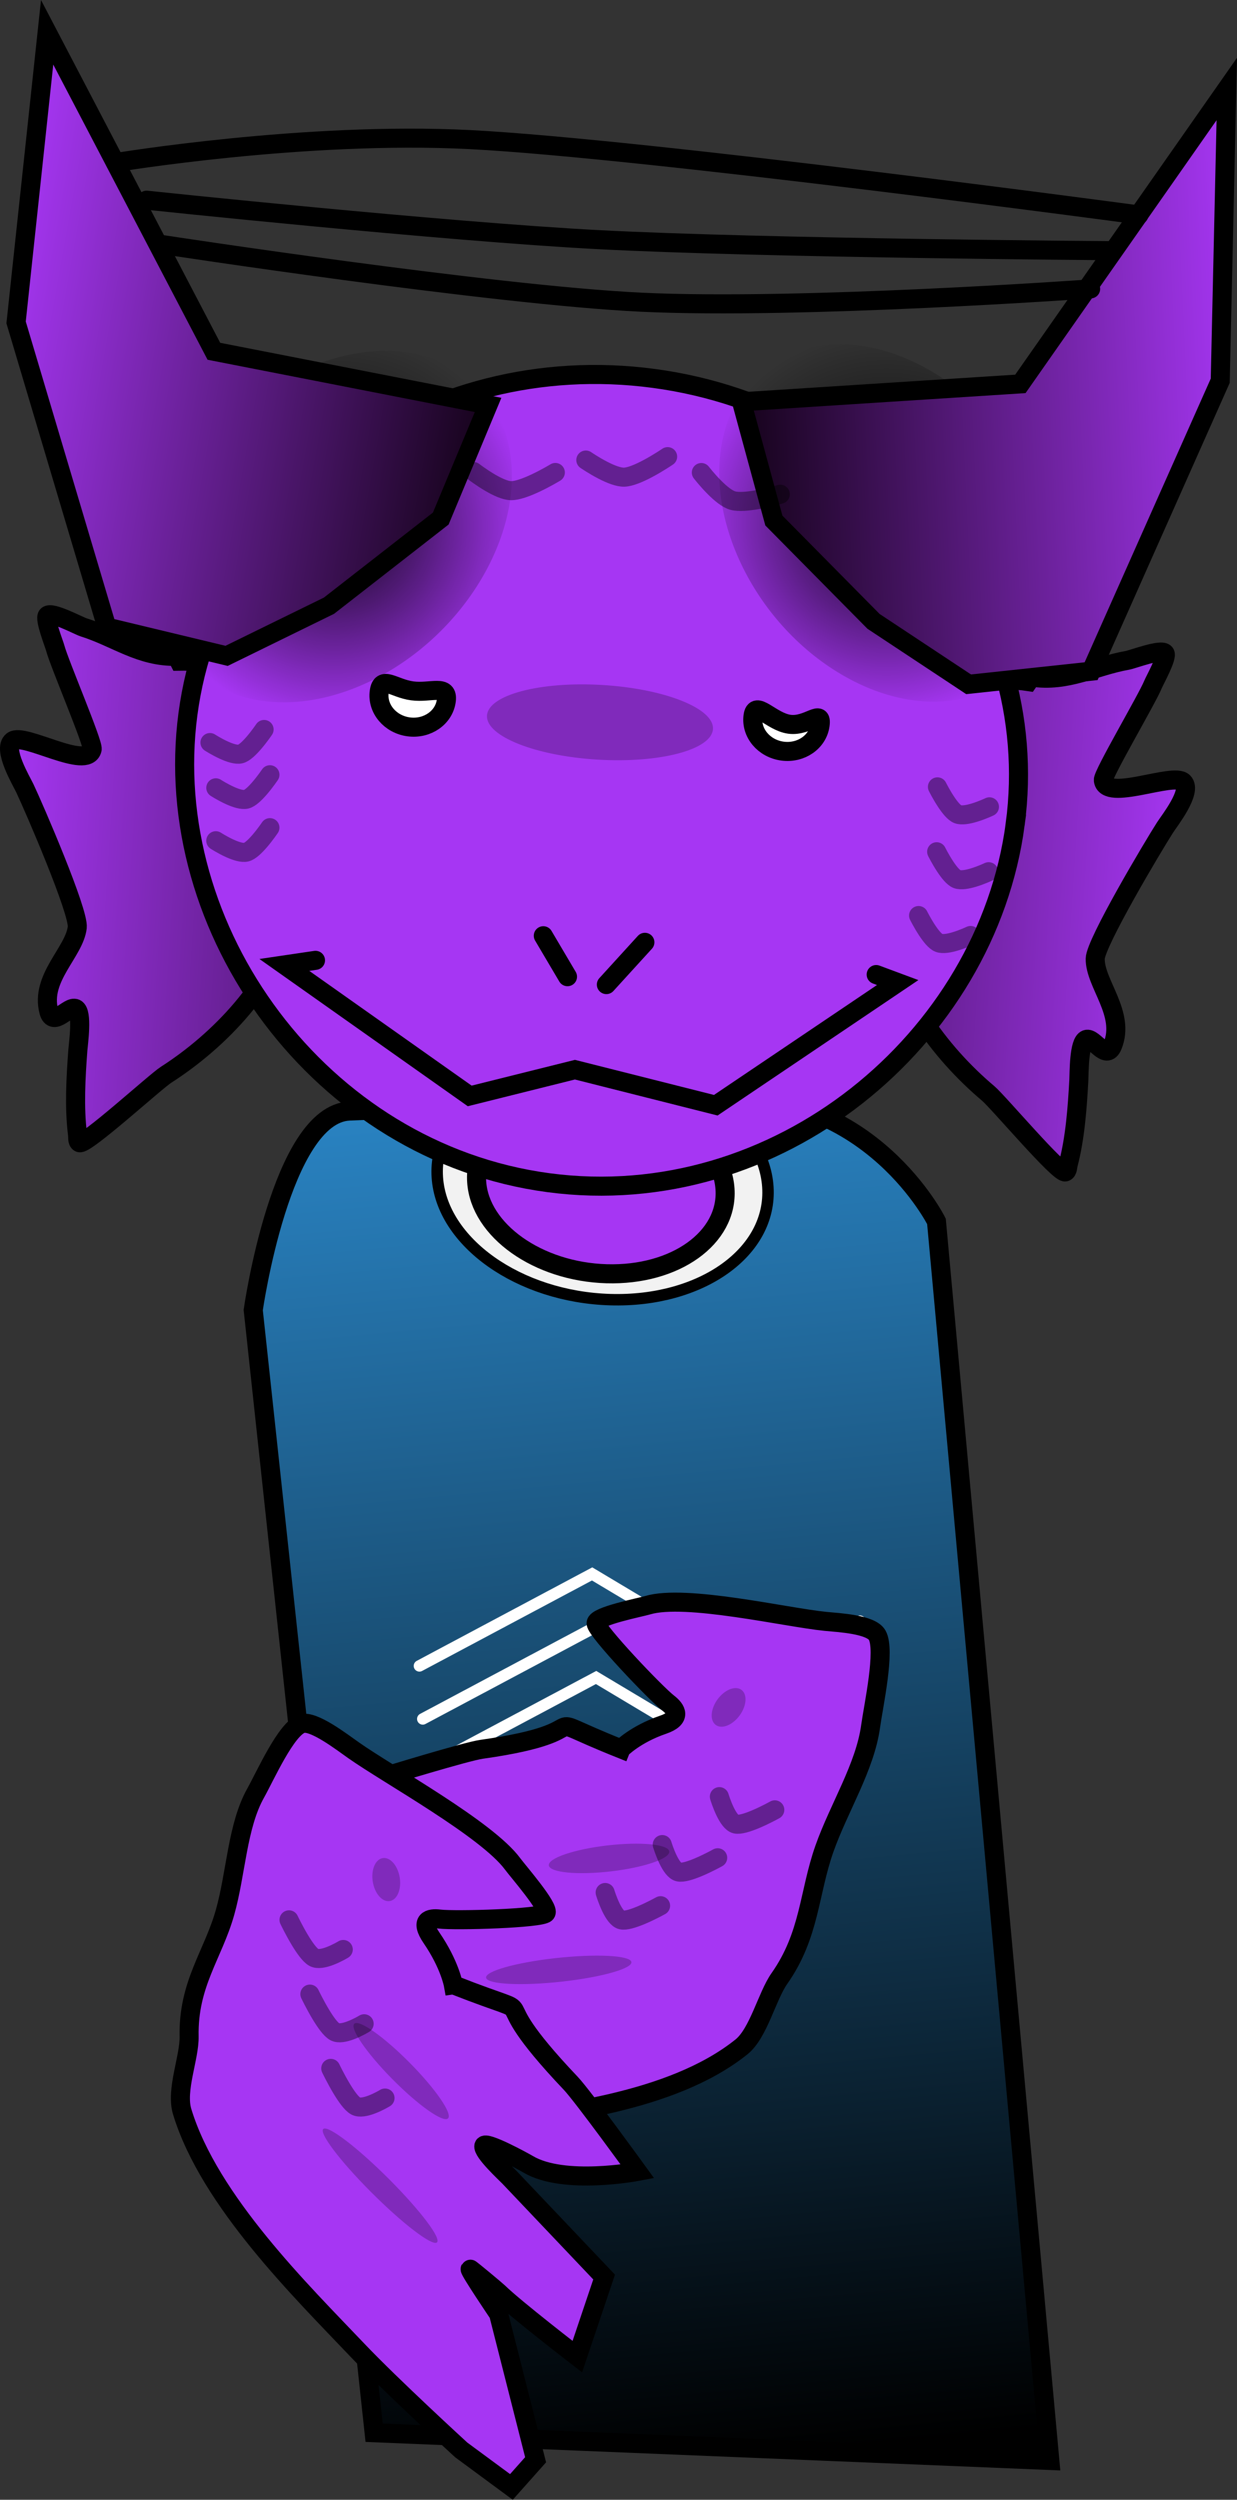 <svg version="1.1" xmlns="http://www.w3.org/2000/svg" xmlns:xlink="http://www.w3.org/1999/xlink" width="162.384" height="327.921" viewBox="0,0,162.384,327.921"><rect x="0" y="0" width="162.384" height="327.921" fill="#333333" stroke="none"/><defs><linearGradient x1="301.89" y1="169.383" x2="318.789" y2="348.228" gradientUnits="userSpaceOnUse" id="color-1"><stop offset="0" stop-color="#2982c1"/><stop offset="1" stop-color="#000000"/></linearGradient><linearGradient x1="380.437" y1="145.643" x2="341.048" y2="143.098" gradientUnits="userSpaceOnUse" id="color-2"><stop offset="0" stop-color="#a636f3"/><stop offset="1" stop-color="#581b7d"/></linearGradient><linearGradient x1="226.07" y1="140.198" x2="265.459" y2="142.744" gradientUnits="userSpaceOnUse" id="color-3"><stop offset="0" stop-color="#a636f3"/><stop offset="1" stop-color="#581b7d"/></linearGradient><radialGradient cx="269.829" cy="94.541" r="25.844" gradientUnits="userSpaceOnUse" id="color-4"><stop offset="0" stop-color="#000000" stop-opacity="0.925"/><stop offset="1" stop-color="#000000" stop-opacity="0"/></radialGradient><linearGradient x1="225.426" y1="67.339" x2="289.937" y2="78.741" gradientUnits="userSpaceOnUse" id="color-5"><stop offset="0" stop-color="#a636f3"/><stop offset="1" stop-color="#16031b"/></linearGradient><radialGradient cx="342.279" cy="94.066" r="25.356" gradientUnits="userSpaceOnUse" id="color-6"><stop offset="0" stop-color="#000000" stop-opacity="0.925"/><stop offset="1" stop-color="#000000" stop-opacity="0"/></radialGradient><linearGradient x1="388.689" y1="75.325" x2="323.246" y2="78.329" gradientUnits="userSpaceOnUse" id="color-7"><stop offset="0" stop-color="#a636f3"/><stop offset="1" stop-color="#16031b"/></linearGradient></defs><g transform="translate(-225.893,-25.462)"><g stroke-miterlimit="10"><path d="M275.006,344.589l-15.871,-147.276c0,0 3.655,-25.698 12.623,-26.103c8.906,-0.402 30.054,-0.959 48.493,-1.792c20,-0.904 28.573,16.263 28.573,16.263l14.883,162.547z" fill="url(#color-1)" stroke="#000000" stroke-width="2.5" stroke-linecap="butt"/><path d="M326.693,181.166c0.552,8.519 -8.714,15.138 -20.696,14.784c-11.983,-0.354 -22.144,-7.548 -22.696,-16.067c-0.552,-8.519 8.714,-15.138 20.696,-14.784c11.983,0.354 22.144,7.548 22.696,16.067z" fill="#f2f2f2" stroke="#000000" stroke-width="1.5" stroke-linecap="butt"/><path d="M321.068,181.446c0.415,6.401 -6.547,11.373 -15.55,11.107c-9.003,-0.266 -16.637,-5.671 -17.052,-12.072c-0.415,-6.401 6.547,-11.373 15.55,-11.107c9.003,0.266 16.637,5.671 17.052,12.072z" fill="#a636f3" stroke="#000000" stroke-width="2.5" stroke-linecap="butt"/><path d="M280.952,243.996l22.669,-12.068l20.741,12.394l14.418,-6.197" fill="none" stroke="#ffffff" stroke-width="1.5" stroke-linecap="round"/><path d="M281.391,250.953l22.669,-12.068l20.741,12.394l14.418,-6.197" fill="none" stroke="#ffffff" stroke-width="1.5" stroke-linecap="round"/><path d="M281.473,257.584l22.669,-12.068l20.741,12.394l14.418,-6.197" fill="none" stroke="#ffffff" stroke-width="1.5" stroke-linecap="round"/><g><path d="M307.42,254.88c0,0 1.859,-1.916 5.519,-3.168c2.489,-0.852 1.708,-2.039 0.674,-2.834c-1.63,-1.254 -9.457,-9.483 -9.47,-10.477c-0.013,-0.95 5.751,-2.063 6.774,-2.368c4.99,-1.488 18.178,1.613 23.338,2.12c1.744,0.171 5.973,0.37 6.79,1.812c1.114,1.966 -0.488,9.225 -0.866,11.971c-0.735,5.335 -4.17,10.691 -6.057,16.03c-2.061,5.829 -1.891,11.322 -5.918,17.041c-1.623,2.306 -2.738,7.171 -4.971,8.963c-9.231,7.406 -24.742,8.876 -34.146,10.198c-5.931,0.834 -17.159,1.448 -17.159,1.448l-7.438,-0.54l-0.226,-5.242l14.346,-12.713c0,0 5.971,-2.092 6.007,-2.339c0.009,-0.06 -4.041,-0.068 -4.409,-0.031c-2.668,0.265 -12.132,-0.181 -12.132,-0.181l3.449,-11.282c0,0 14.354,-2.017 16.328,-2.295c0.524,-0.074 4.411,-0.298 4.691,-1.117c0.24,-0.703 -4.879,-1.923 -5.51,-2.045c-4.913,-0.948 -10.726,-9.303 -10.726,-9.303c0,0 10.745,-3.302 12.798,-3.591c17.182,-2.415 5.342,-5.232 18.313,-0.055z" fill="#a636f3" stroke="#000000" stroke-width="2.5" stroke-linecap="round"/><path d="M306.385,267.467c4.357,-0.413 7.647,0.05 7.349,1.034c-0.299,0.984 -4.073,2.118 -8.43,2.531c-4.357,0.413 -7.647,-0.05 -7.349,-1.034c0.299,-0.984 4.073,-2.118 8.43,-2.531z" fill-opacity="0.231" fill="#000000" stroke="none" stroke-width="0" stroke-linecap="butt"/><path d="M299.738,282.236c5.261,-0.499 9.305,-0.172 9.031,0.73c-0.274,0.902 -4.761,2.039 -10.022,2.538c-5.261,0.499 -9.305,0.172 -9.031,-0.73c0.274,-0.902 4.761,-2.039 10.022,-2.538z" fill-opacity="0.231" fill="#000000" stroke="none" stroke-width="0" stroke-linecap="butt"/><path d="M322.304,246.914c1.151,-0.109 1.741,0.933 1.318,2.328c-0.423,1.395 -1.699,2.614 -2.85,2.723c-1.151,0.109 -1.741,-0.933 -1.318,-2.328c0.423,-1.395 1.699,-2.614 2.85,-2.723z" fill-opacity="0.231" fill="#000000" stroke="none" stroke-width="0" stroke-linecap="butt"/><path d="M327.602,262.877c0,0 -1.229,0.687 -2.528,1.233c-1.007,0.423 -2.056,0.762 -2.607,0.631c-0.513,-0.122 -0.993,-0.846 -1.368,-1.612c-0.469,-0.958 -0.774,-1.984 -0.774,-1.984" fill="none" stroke-opacity="0.404" stroke="#000000" stroke-width="2.5" stroke-linecap="round"/><path d="M320.106,269.166c0,0 -1.229,0.687 -2.528,1.233c-1.007,0.423 -2.056,0.762 -2.607,0.631c-0.513,-0.122 -0.993,-0.846 -1.368,-1.612c-0.469,-0.958 -0.774,-1.984 -0.774,-1.984" fill="none" stroke-opacity="0.404" stroke="#000000" stroke-width="2.5" stroke-linecap="round"/><path d="M312.61,275.454c0,0 -1.229,0.687 -2.528,1.233c-1.007,0.423 -2.056,0.762 -2.607,0.631c-0.513,-0.122 -0.993,-0.846 -1.368,-1.612c-0.469,-0.958 -0.774,-1.984 -0.774,-1.984" fill="none" stroke-opacity="0.404" stroke="#000000" stroke-width="2.5" stroke-linecap="round"/></g><g><path d="M285.407,285.828c13.888,5.45 2.298,-0.881 15.414,12.927c1.568,1.65 8.749,11.558 8.749,11.558c0,0 -9.661,1.844 -14.345,-0.94c-0.601,-0.357 -5.613,-3.094 -5.812,-2.425c-0.231,0.779 2.92,3.673 3.32,4.095c1.506,1.587 12.464,13.122 12.464,13.122l-3.516,10.442c0,0 -8.237,-6.344 -10.336,-8.41c-0.29,-0.285 -3.709,-3.13 -3.736,-3.081c-0.11,0.201 3.735,5.89 3.735,5.89l4.859,19.128l-3.176,3.565l-6.581,-4.851c0,0 -9.12,-8.338 -13.647,-13.104c-7.178,-7.557 -19.423,-19.517 -22.992,-31.275c-0.863,-2.845 0.968,-7.085 0.912,-9.866c-0.139,-6.897 3.133,-10.68 4.714,-16.271c1.448,-5.121 1.601,-11.344 4.02,-15.651c1.245,-2.217 4.028,-8.501 6.088,-9.114c1.51,-0.449 5.19,2.386 6.759,3.491c4.641,3.271 17.53,10.349 20.891,14.918c0.689,0.937 4.916,5.784 4.365,6.45c-0.577,0.697 -11.865,1.035 -13.954,0.779c-1.325,-0.162 -2.66,0.131 -1.046,2.488c2.373,3.466 2.85,6.135 2.85,6.135z" fill="#a636f3" stroke="#000000" stroke-width="2.5" stroke-linecap="round"/><path d="M284.78,303.23c-0.309,0.909 -3.348,-1.077 -6.787,-4.437c-3.44,-3.36 -5.977,-6.821 -5.669,-7.731c0.309,-0.909 3.348,1.077 6.787,4.437c3.44,3.36 5.978,6.821 5.669,7.731z" fill-opacity="0.231" fill="#000000" stroke="none" stroke-width="0" stroke-linecap="butt"/><path d="M283.314,319.526c-0.283,0.834 -3.88,-1.78 -8.033,-5.837c-4.153,-4.057 -7.291,-8.022 -7.008,-8.856c0.283,-0.834 3.88,1.78 8.033,5.837c4.153,4.057 7.291,8.022 7.008,8.856z" fill-opacity="0.231" fill="#000000" stroke="none" stroke-width="0" stroke-linecap="butt"/><path d="M278.242,273.634c-0.438,1.288 -1.529,1.613 -2.437,0.726c-0.909,-0.888 -1.29,-2.652 -0.853,-3.94c0.438,-1.288 1.529,-1.613 2.437,-0.726c0.909,0.888 1.29,2.652 0.853,3.94z" fill-opacity="0.231" fill="#000000" stroke="none" stroke-width="0" stroke-linecap="butt"/><path d="M270.954,281.197c0,0 -0.841,0.514 -1.782,0.865c-0.753,0.281 -1.569,0.457 -2.072,0.183c-0.539,-0.295 -1.231,-1.274 -1.839,-2.283c-0.785,-1.302 -1.43,-2.655 -1.43,-2.655" fill="none" stroke-opacity="0.404" stroke="#000000" stroke-width="2.5" stroke-linecap="round"/><path d="M273.695,290.94c0,0 -0.841,0.514 -1.782,0.865c-0.753,0.281 -1.569,0.457 -2.072,0.183c-0.539,-0.295 -1.231,-1.274 -1.839,-2.283c-0.785,-1.302 -1.43,-2.655 -1.43,-2.655" fill="none" stroke-opacity="0.404" stroke="#000000" stroke-width="2.5" stroke-linecap="round"/><path d="M276.436,300.683c0,0 -0.841,0.514 -1.782,0.865c-0.753,0.281 -1.569,0.457 -2.072,0.183c-0.539,-0.295 -1.231,-1.274 -1.839,-2.283c-0.785,-1.302 -1.43,-2.655 -1.43,-2.655" fill="none" stroke-opacity="0.404" stroke="#000000" stroke-width="2.5" stroke-linecap="round"/></g><path d="M361.298,114.282c4.754,0.726 8.187,-1.418 12.616,-2.201c0.674,-0.119 4.451,-1.559 4.91,-0.921c0.354,0.492 -1.363,3.571 -1.582,4.112c-0.744,1.844 -6.582,11.735 -6.511,12.518c0.265,2.889 9.215,-1.056 10.513,0.278c1.189,1.221 -1.846,5.066 -2.405,5.936c-1.582,2.462 -9.145,15.166 -9.175,17.222c-0.048,3.272 4.007,7.2 2.278,11.419c-0.849,2.07 -2.465,-1.158 -3.442,-0.835c-0.995,0.329 -0.939,4.48 -0.986,5.351c-0.193,3.552 -0.476,7.524 -1.382,10.999c-0.093,0.358 -0.07,0.911 -0.389,1.035c-0.793,0.309 -8.811,-9.189 -10.126,-10.296c-6.397,-5.39 -12.462,-13.537 -13.872,-22.871c-2.13,-14.102 3.66,-33.521 19.146,-31.158z" fill="url(#color-2)" stroke="#000000" stroke-width="2.5" stroke-linecap="round"/><path d="M249.412,112.195c15.661,-0.35 18.904,19.653 14.976,33.363c-2.6,9.075 -9.662,16.374 -16.7,20.896c-1.446,0.929 -10.62,9.315 -11.366,8.907c-0.3,-0.164 -0.206,-0.709 -0.252,-1.076c-0.451,-3.562 -0.22,-7.538 0.045,-11.085c0.065,-0.87 0.655,-4.979 -0.289,-5.434c-0.927,-0.446 -2.945,2.547 -3.521,0.385c-1.172,-4.406 3.355,-7.78 3.729,-11.03c0.235,-2.042 -5.63,-15.615 -6.882,-18.26c-0.443,-0.935 -2.958,-5.138 -1.621,-6.196c1.459,-1.155 9.827,3.908 10.462,1.078c0.172,-0.767 -4.345,-11.328 -4.845,-13.252c-0.147,-0.565 -1.454,-3.839 -1.04,-4.282c0.538,-0.574 4.097,1.34 4.751,1.545c4.291,1.347 7.419,3.915 12.227,3.807z" fill="url(#color-3)" stroke="#000000" stroke-width="2.5" stroke-linecap="round"/><path d="M359.161,133.589c-3.774,28.304 -31.283,51.017 -61.271,47.019c-29.987,-3.999 -51.097,-33.195 -47.323,-61.499c3.774,-28.304 31.143,-48.007 61.13,-44.008c29.987,3.999 51.237,30.185 47.463,58.488z" fill="#a636f3" stroke="#000000" stroke-width="2.5" stroke-linecap="butt"/><path d="M319.486,121.097c-0.161,2.704 -6.932,4.501 -15.124,4.013c-8.192,-0.488 -14.702,-3.075 -14.541,-5.779c0.161,-2.704 6.932,-4.501 15.124,-4.013c8.192,0.488 14.702,3.075 14.541,5.779z" fill-opacity="0.231" fill="#000000" stroke="none" stroke-width="0" stroke-linecap="butt"/><path d="M284.478,117.388c-0.295,2.215 -2.506,3.748 -4.937,3.424c-2.431,-0.324 -4.163,-2.383 -3.868,-4.598c0.295,-2.215 1.906,-0.448 4.337,-0.124c2.431,0.324 4.763,-0.917 4.468,1.298z" fill="#ffffff" stroke="#000000" stroke-width="2.5" stroke-linecap="butt"/><path d="M333.549,120.57c-0.295,2.215 -2.506,3.748 -4.937,3.424c-2.431,-0.324 -4.163,-2.383 -3.868,-4.598c0.295,-2.215 2.356,0.752 4.787,1.076c2.431,0.324 4.313,-2.118 4.018,0.098z" fill="#ffffff" stroke="#000000" stroke-width="2.5" stroke-linecap="butt"/><path d="M273.73,115.183c-12.663,5.664 -24.674,1.015 -26.829,-10.386c-2.155,-11.4 6.364,-25.234 19.026,-30.899c12.663,-5.664 24.674,-1.015 26.829,10.386c2.155,11.4 -6.364,25.234 -19.026,30.899z" fill="url(#color-4)" stroke="#000000" stroke-width="0" stroke-linecap="butt"/><path d="M283.754,93.486l-14.677,11.433l-13.44,6.58l-15.725,-3.776l-11.906,-39.965l4.074,-38.063l21.891,41.848l35.996,7.038z" fill="url(#color-5)" stroke="#000000" stroke-width="2.5" stroke-linecap="round"/><path d="M321.266,81.192c3.536,-10.82 15.81,-13.827 27.415,-6.717c11.605,7.11 18.146,21.645 14.61,32.465c-3.536,10.82 -15.81,13.827 -27.415,6.717c-11.605,-7.11 -18.146,-21.645 -14.61,-32.465z" fill="url(#color-6)" stroke="#000000" stroke-width="0" stroke-linecap="butt"/><path d="M323.238,78.167l36.603,-2.347l27.095,-38.682l-0.859,38.27l-16.951,38.1l-16.081,1.72l-12.481,-8.255l-13.083,-13.227z" fill="url(#color-7)" stroke="#000000" stroke-width="2.5" stroke-linecap="round"/><path d="M298.793,87.443c0,0 -1.255,0.764 -2.684,1.427c-1.108,0.514 -2.321,0.968 -3.134,0.958c-0.758,-0.009 -1.815,-0.506 -2.756,-1.056c-1.177,-0.688 -2.172,-1.457 -2.172,-1.457" fill="none" stroke-opacity="0.404" stroke="#000000" stroke-width="2.5" stroke-linecap="round"/><path d="M328.324,90.296c0,0 -1.408,0.421 -2.958,0.701c-1.202,0.217 -2.49,0.349 -3.275,0.133c-0.731,-0.201 -1.628,-0.949 -2.399,-1.72c-0.965,-0.963 -1.733,-1.96 -1.733,-1.96" fill="none" stroke-opacity="0.404" stroke="#000000" stroke-width="2.5" stroke-linecap="round"/><path d="M313.535,85.365c0,0 -1.213,0.83 -2.604,1.568c-1.079,0.573 -2.266,1.09 -3.079,1.124c-0.757,0.031 -1.84,-0.409 -2.809,-0.907c-1.212,-0.624 -2.247,-1.339 -2.247,-1.339" fill="none" stroke-opacity="0.404" stroke="#000000" stroke-width="2.5" stroke-linecap="round"/><path d="M355.779,131.3c0,0 -0.944,0.451 -1.981,0.764c-0.803,0.243 -1.662,0.402 -2.179,0.204c-0.481,-0.184 -1.061,-0.913 -1.557,-1.665c-0.62,-0.941 -1.109,-1.92 -1.109,-1.92" fill="none" stroke-opacity="0.404" stroke="#000000" stroke-width="2.5" stroke-linecap="round"/><path d="M355.677,139.813c0,0 -0.944,0.451 -1.981,0.764c-0.803,0.243 -1.662,0.402 -2.179,0.204c-0.481,-0.184 -1.061,-0.913 -1.557,-1.665c-0.62,-0.941 -1.109,-1.92 -1.109,-1.92" fill="none" stroke-opacity="0.404" stroke="#000000" stroke-width="2.5" stroke-linecap="round"/><path d="M353.303,148.18c0,0 -0.944,0.451 -1.981,0.764c-0.803,0.243 -1.662,0.402 -2.179,0.204c-0.481,-0.184 -1.061,-0.913 -1.557,-1.665c-0.62,-0.941 -1.109,-1.92 -1.109,-1.92" fill="none" stroke-opacity="0.404" stroke="#000000" stroke-width="2.5" stroke-linecap="round"/><path d="M260.561,121.156c0,0 -0.611,0.908 -1.347,1.761c-0.589,0.682 -1.257,1.33 -1.758,1.451c-0.538,0.13 -1.369,-0.139 -2.134,-0.483c-0.987,-0.444 -1.866,-1.013 -1.866,-1.013" fill="none" stroke-opacity="0.404" stroke="#000000" stroke-width="2.5" stroke-linecap="round"/><path d="M261.328,127.093c0,0 -0.611,0.908 -1.347,1.761c-0.589,0.682 -1.257,1.33 -1.758,1.451c-0.538,0.13 -1.369,-0.139 -2.134,-0.483c-0.987,-0.444 -1.866,-1.013 -1.866,-1.013" fill="none" stroke-opacity="0.404" stroke="#000000" stroke-width="2.5" stroke-linecap="round"/><path d="M261.327,134.034c0,0 -0.611,0.908 -1.347,1.761c-0.589,0.682 -1.257,1.33 -1.758,1.451c-0.538,0.13 -1.369,-0.139 -2.134,-0.483c-0.987,-0.444 -1.866,-1.013 -1.866,-1.013" fill="none" stroke-opacity="0.404" stroke="#000000" stroke-width="2.5" stroke-linecap="round"/><path d="M297.214,148.213l3.176,5.373" fill="none" stroke="#000000" stroke-width="2.5" stroke-linecap="round"/><path d="M310.548,149.075l-5.056,5.546" fill="none" stroke="#000000" stroke-width="2.5" stroke-linecap="round"/><path d="M340.912,153.304l2.823,1.05l-23.88,16.093l-18.491,-4.664l-13.811,3.444l-24.332,-17.185l4.087,-0.603" fill="none" stroke="#000000" stroke-width="2.5" stroke-linecap="round"/><path d="M241.05,46.793c0,0 24.829,-4.128 46.535,-3.018c23,1.176 87.808,9.885 87.808,9.885" fill="none" stroke="#000000" stroke-width="2.5" stroke-linecap="round"/><path d="M371.72,58.347c0,0 -45.594,-0.314 -67.296,-1.45c-20.413,-1.068 -59.286,-5.175 -59.286,-5.175" fill="none" stroke="#000000" stroke-width="2.5" stroke-linecap="round"/><path d="M369.063,63.36c0,0 -38.1,2.739 -58.974,1.746c-19.618,-0.933 -62.737,-7.537 -62.737,-7.537" fill="none" stroke="#000000" stroke-width="2.5" stroke-linecap="round"/></g></g></svg>
